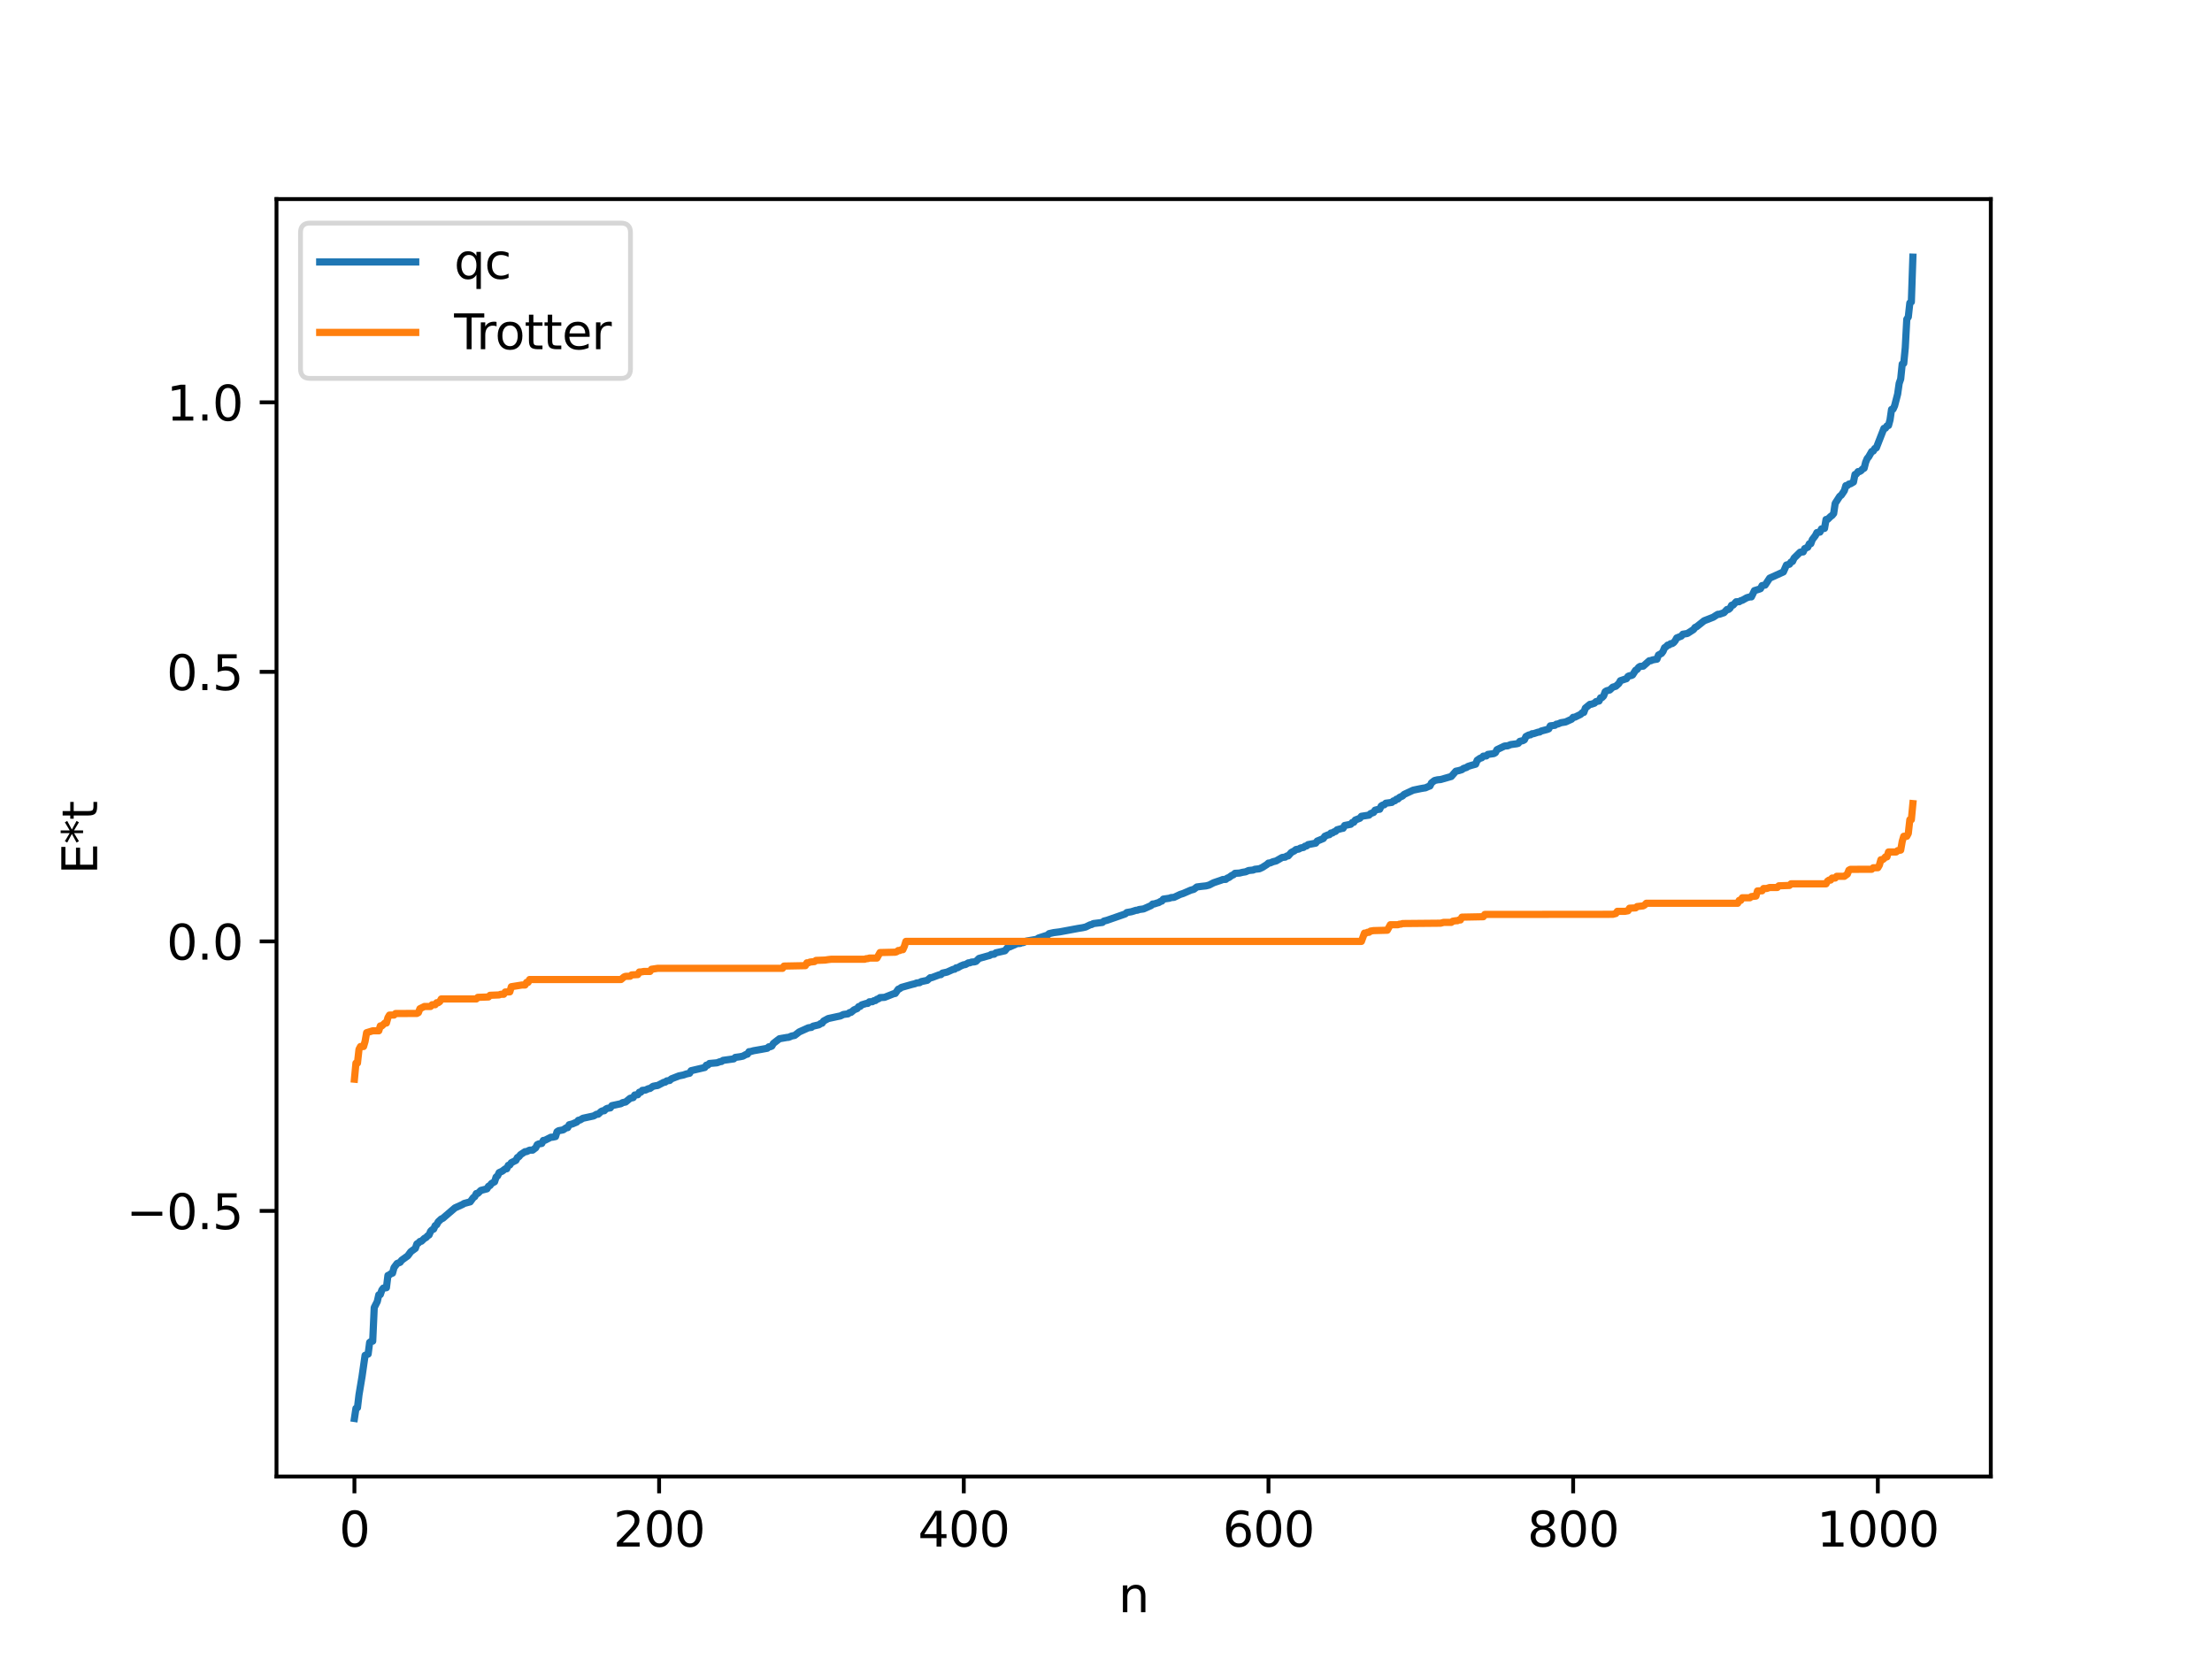 <?xml version="1.0" encoding="utf-8" standalone="no"?>
<!DOCTYPE svg PUBLIC "-//W3C//DTD SVG 1.1//EN"
  "http://www.w3.org/Graphics/SVG/1.1/DTD/svg11.dtd">
<svg xmlns:xlink="http://www.w3.org/1999/xlink" width="460.8pt" height="345.6pt" viewBox="0 0 460.8 345.6" xmlns="http://www.w3.org/2000/svg" version="1.1">
 <defs>
  <style type="text/css">*{stroke-linejoin: round; stroke-linecap: butt}</style>
 </defs>
 <g id="figure_1">
  <g id="patch_1">
   <path d="M 0 345.6 
L 460.8 345.6 
L 460.8 0 
L 0 0 
z
" style="fill: #ffffff"/>
  </g>
  <g id="axes_1">
   <g id="patch_2">
    <path d="M 57.6 307.584 
L 414.72 307.584 
L 414.72 41.472 
L 57.6 41.472 
z
" style="fill: #ffffff"/>
   </g>
   <g id="matplotlib.axis_1">
    <g id="xtick_1">
     <g id="line2d_1">
      <defs>
       <path id="m50b52ee34c" d="M 0 0 
L 0 3.5 
" style="stroke: #000000; stroke-width: 0.8"/>
      </defs>
      <g>
       <use xlink:href="#m50b52ee34c" x="73.833" y="307.584" style="stroke: #000000; stroke-width: 0.8"/>
      </g>
     </g>
     <g id="text_1">
      <!-- 0 -->
      <g transform="translate(70.651 322.182) scale(0.1 -0.1)">
       <defs>
        <path id="DejaVuSans-30" d="M 2034 4250 
Q 1547 4250 1301 3770 
Q 1056 3291 1056 2328 
Q 1056 1369 1301 889 
Q 1547 409 2034 409 
Q 2525 409 2770 889 
Q 3016 1369 3016 2328 
Q 3016 3291 2770 3770 
Q 2525 4250 2034 4250 
z
M 2034 4750 
Q 2819 4750 3233 4129 
Q 3647 3509 3647 2328 
Q 3647 1150 3233 529 
Q 2819 -91 2034 -91 
Q 1250 -91 836 529 
Q 422 1150 422 2328 
Q 422 3509 836 4129 
Q 1250 4750 2034 4750 
z
" transform="scale(0.016)"/>
       </defs>
       <use xlink:href="#DejaVuSans-30"/>
      </g>
     </g>
    </g>
    <g id="xtick_2">
     <g id="line2d_2">
      <g>
       <use xlink:href="#m50b52ee34c" x="137.304" y="307.584" style="stroke: #000000; stroke-width: 0.8"/>
      </g>
     </g>
     <g id="text_2">
      <!-- 200 -->
      <g transform="translate(127.76 322.182) scale(0.1 -0.1)">
       <defs>
        <path id="DejaVuSans-32" d="M 1228 531 
L 3431 531 
L 3431 0 
L 469 0 
L 469 531 
Q 828 903 1448 1529 
Q 2069 2156 2228 2338 
Q 2531 2678 2651 2914 
Q 2772 3150 2772 3378 
Q 2772 3750 2511 3984 
Q 2250 4219 1831 4219 
Q 1534 4219 1204 4116 
Q 875 4013 500 3803 
L 500 4441 
Q 881 4594 1212 4672 
Q 1544 4750 1819 4750 
Q 2544 4750 2975 4387 
Q 3406 4025 3406 3419 
Q 3406 3131 3298 2873 
Q 3191 2616 2906 2266 
Q 2828 2175 2409 1742 
Q 1991 1309 1228 531 
z
" transform="scale(0.016)"/>
       </defs>
       <use xlink:href="#DejaVuSans-32"/>
       <use xlink:href="#DejaVuSans-30" x="63.623"/>
       <use xlink:href="#DejaVuSans-30" x="127.246"/>
      </g>
     </g>
    </g>
    <g id="xtick_3">
     <g id="line2d_3">
      <g>
       <use xlink:href="#m50b52ee34c" x="200.775" y="307.584" style="stroke: #000000; stroke-width: 0.8"/>
      </g>
     </g>
     <g id="text_3">
      <!-- 400 -->
      <g transform="translate(191.231 322.182) scale(0.1 -0.1)">
       <defs>
        <path id="DejaVuSans-34" d="M 2419 4116 
L 825 1625 
L 2419 1625 
L 2419 4116 
z
M 2253 4666 
L 3047 4666 
L 3047 1625 
L 3713 1625 
L 3713 1100 
L 3047 1100 
L 3047 0 
L 2419 0 
L 2419 1100 
L 313 1100 
L 313 1709 
L 2253 4666 
z
" transform="scale(0.016)"/>
       </defs>
       <use xlink:href="#DejaVuSans-34"/>
       <use xlink:href="#DejaVuSans-30" x="63.623"/>
       <use xlink:href="#DejaVuSans-30" x="127.246"/>
      </g>
     </g>
    </g>
    <g id="xtick_4">
     <g id="line2d_4">
      <g>
       <use xlink:href="#m50b52ee34c" x="264.246" y="307.584" style="stroke: #000000; stroke-width: 0.8"/>
      </g>
     </g>
     <g id="text_4">
      <!-- 600 -->
      <g transform="translate(254.702 322.182) scale(0.1 -0.1)">
       <defs>
        <path id="DejaVuSans-36" d="M 2113 2584 
Q 1688 2584 1439 2293 
Q 1191 2003 1191 1497 
Q 1191 994 1439 701 
Q 1688 409 2113 409 
Q 2538 409 2786 701 
Q 3034 994 3034 1497 
Q 3034 2003 2786 2293 
Q 2538 2584 2113 2584 
z
M 3366 4563 
L 3366 3988 
Q 3128 4100 2886 4159 
Q 2644 4219 2406 4219 
Q 1781 4219 1451 3797 
Q 1122 3375 1075 2522 
Q 1259 2794 1537 2939 
Q 1816 3084 2150 3084 
Q 2853 3084 3261 2657 
Q 3669 2231 3669 1497 
Q 3669 778 3244 343 
Q 2819 -91 2113 -91 
Q 1303 -91 875 529 
Q 447 1150 447 2328 
Q 447 3434 972 4092 
Q 1497 4750 2381 4750 
Q 2619 4750 2861 4703 
Q 3103 4656 3366 4563 
z
" transform="scale(0.016)"/>
       </defs>
       <use xlink:href="#DejaVuSans-36"/>
       <use xlink:href="#DejaVuSans-30" x="63.623"/>
       <use xlink:href="#DejaVuSans-30" x="127.246"/>
      </g>
     </g>
    </g>
    <g id="xtick_5">
     <g id="line2d_5">
      <g>
       <use xlink:href="#m50b52ee34c" x="327.717" y="307.584" style="stroke: #000000; stroke-width: 0.8"/>
      </g>
     </g>
     <g id="text_5">
      <!-- 800 -->
      <g transform="translate(318.173 322.182) scale(0.1 -0.1)">
       <defs>
        <path id="DejaVuSans-38" d="M 2034 2216 
Q 1584 2216 1326 1975 
Q 1069 1734 1069 1313 
Q 1069 891 1326 650 
Q 1584 409 2034 409 
Q 2484 409 2743 651 
Q 3003 894 3003 1313 
Q 3003 1734 2745 1975 
Q 2488 2216 2034 2216 
z
M 1403 2484 
Q 997 2584 770 2862 
Q 544 3141 544 3541 
Q 544 4100 942 4425 
Q 1341 4750 2034 4750 
Q 2731 4750 3128 4425 
Q 3525 4100 3525 3541 
Q 3525 3141 3298 2862 
Q 3072 2584 2669 2484 
Q 3125 2378 3379 2068 
Q 3634 1759 3634 1313 
Q 3634 634 3220 271 
Q 2806 -91 2034 -91 
Q 1263 -91 848 271 
Q 434 634 434 1313 
Q 434 1759 690 2068 
Q 947 2378 1403 2484 
z
M 1172 3481 
Q 1172 3119 1398 2916 
Q 1625 2713 2034 2713 
Q 2441 2713 2670 2916 
Q 2900 3119 2900 3481 
Q 2900 3844 2670 4047 
Q 2441 4250 2034 4250 
Q 1625 4250 1398 4047 
Q 1172 3844 1172 3481 
z
" transform="scale(0.016)"/>
       </defs>
       <use xlink:href="#DejaVuSans-38"/>
       <use xlink:href="#DejaVuSans-30" x="63.623"/>
       <use xlink:href="#DejaVuSans-30" x="127.246"/>
      </g>
     </g>
    </g>
    <g id="xtick_6">
     <g id="line2d_6">
      <g>
       <use xlink:href="#m50b52ee34c" x="391.188" y="307.584" style="stroke: #000000; stroke-width: 0.8"/>
      </g>
     </g>
     <g id="text_6">
      <!-- 1000 -->
      <g transform="translate(378.463 322.182) scale(0.1 -0.1)">
       <defs>
        <path id="DejaVuSans-31" d="M 794 531 
L 1825 531 
L 1825 4091 
L 703 3866 
L 703 4441 
L 1819 4666 
L 2450 4666 
L 2450 531 
L 3481 531 
L 3481 0 
L 794 0 
L 794 531 
z
" transform="scale(0.016)"/>
       </defs>
       <use xlink:href="#DejaVuSans-31"/>
       <use xlink:href="#DejaVuSans-30" x="63.623"/>
       <use xlink:href="#DejaVuSans-30" x="127.246"/>
       <use xlink:href="#DejaVuSans-30" x="190.869"/>
      </g>
     </g>
    </g>
    <g id="text_7">
     <!-- n -->
     <g transform="translate(232.991 335.861) scale(0.1 -0.1)">
      <defs>
       <path id="DejaVuSans-6e" d="M 3513 2113 
L 3513 0 
L 2938 0 
L 2938 2094 
Q 2938 2591 2744 2837 
Q 2550 3084 2163 3084 
Q 1697 3084 1428 2787 
Q 1159 2491 1159 1978 
L 1159 0 
L 581 0 
L 581 3500 
L 1159 3500 
L 1159 2956 
Q 1366 3272 1645 3428 
Q 1925 3584 2291 3584 
Q 2894 3584 3203 3211 
Q 3513 2838 3513 2113 
z
" transform="scale(0.016)"/>
      </defs>
      <use xlink:href="#DejaVuSans-6e"/>
     </g>
    </g>
   </g>
   <g id="matplotlib.axis_2">
    <g id="ytick_1">
     <g id="line2d_7">
      <defs>
       <path id="m59e96d7873" d="M 0 0 
L -3.5 0 
" style="stroke: #000000; stroke-width: 0.8"/>
      </defs>
      <g>
       <use xlink:href="#m59e96d7873" x="57.6" y="252.258" style="stroke: #000000; stroke-width: 0.8"/>
      </g>
     </g>
     <g id="text_8">
      <!-- −0.5 -->
      <g transform="translate(26.317 256.057) scale(0.1 -0.1)">
       <defs>
        <path id="DejaVuSans-2212" d="M 678 2272 
L 4684 2272 
L 4684 1741 
L 678 1741 
L 678 2272 
z
" transform="scale(0.016)"/>
        <path id="DejaVuSans-2e" d="M 684 794 
L 1344 794 
L 1344 0 
L 684 0 
L 684 794 
z
" transform="scale(0.016)"/>
        <path id="DejaVuSans-35" d="M 691 4666 
L 3169 4666 
L 3169 4134 
L 1269 4134 
L 1269 2991 
Q 1406 3038 1543 3061 
Q 1681 3084 1819 3084 
Q 2600 3084 3056 2656 
Q 3513 2228 3513 1497 
Q 3513 744 3044 326 
Q 2575 -91 1722 -91 
Q 1428 -91 1123 -41 
Q 819 9 494 109 
L 494 744 
Q 775 591 1075 516 
Q 1375 441 1709 441 
Q 2250 441 2565 725 
Q 2881 1009 2881 1497 
Q 2881 1984 2565 2268 
Q 2250 2553 1709 2553 
Q 1456 2553 1204 2497 
Q 953 2441 691 2322 
L 691 4666 
z
" transform="scale(0.016)"/>
       </defs>
       <use xlink:href="#DejaVuSans-2212"/>
       <use xlink:href="#DejaVuSans-30" x="83.789"/>
       <use xlink:href="#DejaVuSans-2e" x="147.412"/>
       <use xlink:href="#DejaVuSans-35" x="179.199"/>
      </g>
     </g>
    </g>
    <g id="ytick_2">
     <g id="line2d_8">
      <g>
       <use xlink:href="#m59e96d7873" x="57.6" y="196.11" style="stroke: #000000; stroke-width: 0.8"/>
      </g>
     </g>
     <g id="text_9">
      <!-- 0.0 -->
      <g transform="translate(34.697 199.909) scale(0.1 -0.1)">
       <use xlink:href="#DejaVuSans-30"/>
       <use xlink:href="#DejaVuSans-2e" x="63.623"/>
       <use xlink:href="#DejaVuSans-30" x="95.41"/>
      </g>
     </g>
    </g>
    <g id="ytick_3">
     <g id="line2d_9">
      <g>
       <use xlink:href="#m59e96d7873" x="57.6" y="139.961" style="stroke: #000000; stroke-width: 0.8"/>
      </g>
     </g>
     <g id="text_10">
      <!-- 0.5 -->
      <g transform="translate(34.697 143.76) scale(0.1 -0.1)">
       <use xlink:href="#DejaVuSans-30"/>
       <use xlink:href="#DejaVuSans-2e" x="63.623"/>
       <use xlink:href="#DejaVuSans-35" x="95.41"/>
      </g>
     </g>
    </g>
    <g id="ytick_4">
     <g id="line2d_10">
      <g>
       <use xlink:href="#m59e96d7873" x="57.6" y="83.813" style="stroke: #000000; stroke-width: 0.8"/>
      </g>
     </g>
     <g id="text_11">
      <!-- 1.0 -->
      <g transform="translate(34.697 87.612) scale(0.1 -0.1)">
       <use xlink:href="#DejaVuSans-31"/>
       <use xlink:href="#DejaVuSans-2e" x="63.623"/>
       <use xlink:href="#DejaVuSans-30" x="95.41"/>
      </g>
     </g>
    </g>
    <g id="text_12">
     <!-- E*t -->
     <g transform="translate(20.238 182.148) rotate(-90) scale(0.1 -0.1)">
      <defs>
       <path id="DejaVuSans-45" d="M 628 4666 
L 3578 4666 
L 3578 4134 
L 1259 4134 
L 1259 2753 
L 3481 2753 
L 3481 2222 
L 1259 2222 
L 1259 531 
L 3634 531 
L 3634 0 
L 628 0 
L 628 4666 
z
" transform="scale(0.016)"/>
       <path id="DejaVuSans-2a" d="M 3009 3897 
L 1888 3291 
L 3009 2681 
L 2828 2375 
L 1778 3009 
L 1778 1831 
L 1422 1831 
L 1422 3009 
L 372 2375 
L 191 2681 
L 1313 3291 
L 191 3897 
L 372 4206 
L 1422 3572 
L 1422 4750 
L 1778 4750 
L 1778 3572 
L 2828 4206 
L 3009 3897 
z
" transform="scale(0.016)"/>
       <path id="DejaVuSans-74" d="M 1172 4494 
L 1172 3500 
L 2356 3500 
L 2356 3053 
L 1172 3053 
L 1172 1153 
Q 1172 725 1289 603 
Q 1406 481 1766 481 
L 2356 481 
L 2356 0 
L 1766 0 
Q 1100 0 847 248 
Q 594 497 594 1153 
L 594 3053 
L 172 3053 
L 172 3500 
L 594 3500 
L 594 4494 
L 1172 4494 
z
" transform="scale(0.016)"/>
      </defs>
      <use xlink:href="#DejaVuSans-45"/>
      <use xlink:href="#DejaVuSans-2a" x="63.184"/>
      <use xlink:href="#DejaVuSans-74" x="113.184"/>
     </g>
    </g>
   </g>
   <g id="line2d_11">
    <path d="M 73.833 295.488 
L 74.15 293.387 
L 74.467 293.25 
L 74.785 290.556 
L 75.42 286.751 
L 76.054 282.337 
L 76.689 282.081 
L 77.006 279.643 
L 77.324 279.415 
L 77.641 279.387 
L 77.958 272.386 
L 78.593 271.138 
L 78.91 269.732 
L 79.228 269.678 
L 79.545 268.748 
L 79.862 268.331 
L 80.497 268.249 
L 80.815 265.697 
L 81.132 265.573 
L 81.449 265.311 
L 81.767 265.22 
L 82.084 264.059 
L 82.719 263.211 
L 83.353 262.964 
L 83.671 262.527 
L 84.94 261.618 
L 85.575 260.753 
L 86.527 260.056 
L 86.844 259.127 
L 87.162 258.951 
L 87.479 258.615 
L 87.796 258.567 
L 88.431 257.955 
L 88.748 257.819 
L 89.066 257.458 
L 89.383 257.266 
L 89.7 256.499 
L 90.018 256.181 
L 90.335 256.044 
L 90.653 255.322 
L 90.97 255.125 
L 91.287 254.526 
L 91.922 253.934 
L 92.239 253.805 
L 94.778 251.624 
L 96.365 250.908 
L 96.682 250.704 
L 97.952 250.364 
L 98.586 249.499 
L 98.904 249.278 
L 99.221 248.639 
L 99.539 248.606 
L 100.173 247.986 
L 101.443 247.656 
L 101.76 247.125 
L 102.077 246.966 
L 102.395 246.538 
L 103.029 246.187 
L 103.347 245.2 
L 103.664 244.958 
L 103.981 244.273 
L 104.616 243.984 
L 105.251 243.494 
L 105.568 243.476 
L 105.886 242.758 
L 106.203 242.686 
L 106.52 242.206 
L 107.472 241.729 
L 107.79 241.13 
L 108.107 240.957 
L 108.424 240.547 
L 109.377 239.914 
L 109.694 239.901 
L 110.329 239.596 
L 110.963 239.591 
L 111.598 239.104 
L 111.915 238.455 
L 112.233 238.303 
L 112.867 238.198 
L 113.185 237.577 
L 113.502 237.548 
L 114.772 236.902 
L 115.089 236.9 
L 115.724 236.77 
L 116.041 235.764 
L 116.358 235.553 
L 117.31 235.373 
L 117.945 234.946 
L 118.262 234.907 
L 118.58 234.301 
L 119.215 234.144 
L 120.167 233.74 
L 120.484 233.377 
L 120.801 233.334 
L 121.436 232.955 
L 123.658 232.472 
L 124.292 232.119 
L 124.61 232.109 
L 125.244 231.535 
L 125.562 231.392 
L 125.879 231.39 
L 126.196 231.047 
L 126.514 230.889 
L 127.148 230.789 
L 127.466 230.325 
L 129.37 229.915 
L 129.687 229.699 
L 130.322 229.57 
L 131.274 228.791 
L 131.909 228.649 
L 132.226 228.109 
L 132.861 228.05 
L 133.178 227.532 
L 133.496 227.522 
L 133.813 227.14 
L 134.448 227.088 
L 135.082 226.789 
L 135.4 226.75 
L 136.034 226.296 
L 136.669 226.167 
L 136.986 226.137 
L 138.256 225.47 
L 138.573 225.431 
L 138.891 225.175 
L 139.525 225.071 
L 139.843 224.753 
L 141.429 224.132 
L 142.381 223.937 
L 143.016 223.714 
L 143.651 223.581 
L 143.968 223.046 
L 146.824 222.377 
L 147.142 221.899 
L 147.459 221.884 
L 147.777 221.545 
L 149.363 221.401 
L 149.998 221.166 
L 150.315 221.125 
L 150.633 220.891 
L 152.854 220.584 
L 153.172 220.276 
L 154.124 220.144 
L 154.758 220.014 
L 155.393 219.667 
L 155.71 219.596 
L 156.028 219.086 
L 156.345 219.064 
L 156.98 218.884 
L 158.567 218.607 
L 159.836 218.374 
L 160.153 218.07 
L 160.471 218.055 
L 160.788 217.912 
L 161.105 217.368 
L 162.375 216.389 
L 163.962 216.115 
L 164.279 216.094 
L 164.914 215.823 
L 165.548 215.696 
L 166.5 214.965 
L 168.405 214.107 
L 169.039 214.022 
L 169.357 213.776 
L 170.626 213.476 
L 170.943 213.222 
L 171.261 213.151 
L 171.578 212.699 
L 172.53 212.183 
L 174.434 211.769 
L 175.069 211.64 
L 175.704 211.332 
L 176.656 211.205 
L 176.973 210.943 
L 177.291 210.894 
L 177.925 210.363 
L 178.56 210.104 
L 178.877 209.701 
L 179.195 209.65 
L 179.512 209.332 
L 180.464 209.035 
L 180.781 209.027 
L 181.099 208.696 
L 181.734 208.675 
L 182.051 208.463 
L 182.368 208.433 
L 182.686 208.164 
L 183.003 208.082 
L 183.32 207.82 
L 184.272 207.765 
L 186.177 207.006 
L 186.494 206.957 
L 187.129 206.067 
L 187.446 205.953 
L 187.763 205.7 
L 189.985 205.072 
L 190.62 204.919 
L 190.937 204.772 
L 191.572 204.707 
L 191.889 204.491 
L 193.158 204.223 
L 193.793 203.67 
L 194.11 203.658 
L 195.697 203.056 
L 196.015 203.032 
L 196.332 202.713 
L 197.284 202.507 
L 198.553 201.937 
L 198.871 201.902 
L 199.188 201.612 
L 199.505 201.601 
L 200.14 201.235 
L 200.775 200.972 
L 201.092 200.947 
L 201.727 200.581 
L 202.044 200.574 
L 202.362 200.422 
L 202.996 200.37 
L 203.314 200.276 
L 203.948 199.657 
L 205.853 199.12 
L 206.17 199.05 
L 206.487 198.826 
L 207.122 198.77 
L 207.439 198.497 
L 209.343 198.064 
L 209.978 197.296 
L 210.296 197.279 
L 211.882 196.569 
L 212.517 196.538 
L 212.834 196.379 
L 213.152 196.369 
L 213.786 196.052 
L 216.008 195.662 
L 216.325 195.41 
L 218.229 194.797 
L 218.547 194.491 
L 219.499 194.281 
L 220.768 194.119 
L 224.577 193.41 
L 225.529 193.257 
L 226.163 193.111 
L 227.115 192.65 
L 227.433 192.592 
L 227.75 192.4 
L 229.654 192.159 
L 229.972 191.874 
L 230.606 191.715 
L 234.415 190.389 
L 234.732 190.099 
L 235.684 189.934 
L 236.636 189.634 
L 236.953 189.617 
L 237.271 189.475 
L 238.223 189.345 
L 239.81 188.641 
L 240.127 188.321 
L 240.444 188.312 
L 241.079 188.099 
L 241.396 188.028 
L 241.714 187.796 
L 242.031 187.715 
L 242.348 187.299 
L 243.618 187.116 
L 243.935 186.986 
L 244.57 186.936 
L 245.839 186.332 
L 246.474 186.126 
L 248.061 185.435 
L 248.696 185.262 
L 249.33 184.77 
L 250.282 184.646 
L 251.234 184.545 
L 251.869 184.38 
L 252.821 183.89 
L 253.773 183.567 
L 254.408 183.354 
L 254.725 183.217 
L 255.36 183.188 
L 255.677 182.914 
L 255.995 182.812 
L 256.629 182.351 
L 256.947 182.235 
L 257.264 181.93 
L 258.216 181.875 
L 258.851 181.717 
L 259.486 181.614 
L 260.12 181.34 
L 261.072 181.246 
L 261.39 181.089 
L 262.342 180.986 
L 262.977 180.697 
L 263.929 180.082 
L 264.246 179.795 
L 264.563 179.776 
L 265.198 179.51 
L 265.833 179.351 
L 267.102 178.622 
L 267.737 178.553 
L 268.054 178.325 
L 268.372 178.291 
L 269.006 177.573 
L 269.641 177.25 
L 269.958 176.981 
L 270.593 176.868 
L 270.91 176.657 
L 271.545 176.534 
L 271.862 176.273 
L 272.18 176.224 
L 272.497 175.949 
L 274.084 175.644 
L 274.401 175.209 
L 275.671 174.682 
L 275.988 174.206 
L 276.623 173.928 
L 276.94 173.878 
L 277.258 173.533 
L 277.575 173.526 
L 277.892 173.282 
L 278.21 173.203 
L 278.527 172.861 
L 279.479 172.594 
L 279.796 172.545 
L 280.114 171.962 
L 281.383 171.714 
L 281.7 171.347 
L 282.018 171.296 
L 282.335 170.826 
L 283.287 170.456 
L 283.605 170.047 
L 285.191 169.805 
L 285.509 169.485 
L 286.143 169.247 
L 286.461 168.769 
L 287.096 168.61 
L 287.413 168.582 
L 287.73 167.912 
L 288.048 167.706 
L 288.365 167.657 
L 288.682 167.326 
L 289.952 167.153 
L 290.269 166.853 
L 290.586 166.808 
L 290.904 166.488 
L 291.221 166.447 
L 291.539 166.111 
L 292.173 165.816 
L 292.491 165.493 
L 294.395 164.606 
L 295.981 164.277 
L 296.616 164.165 
L 296.934 164.125 
L 297.568 163.842 
L 297.886 163.734 
L 298.203 163.093 
L 298.838 162.597 
L 299.472 162.448 
L 300.107 162.391 
L 302.329 161.755 
L 303.281 160.657 
L 303.915 160.527 
L 304.55 160.334 
L 304.867 160.083 
L 305.502 159.875 
L 305.82 159.658 
L 306.454 159.455 
L 307.406 159.189 
L 307.724 158.376 
L 308.358 157.943 
L 308.676 157.86 
L 308.993 157.52 
L 309.628 157.472 
L 309.945 157.157 
L 311.215 156.984 
L 311.532 156.78 
L 311.849 156.17 
L 313.436 155.409 
L 314.071 155.37 
L 314.705 155.112 
L 315.975 154.938 
L 316.292 154.849 
L 316.61 154.435 
L 317.244 154.29 
L 317.562 154.112 
L 317.879 153.43 
L 318.514 153.092 
L 318.831 153.078 
L 319.148 152.848 
L 319.466 152.839 
L 320.418 152.525 
L 320.735 152.494 
L 321.053 152.29 
L 322.322 151.957 
L 322.639 151.833 
L 322.957 151.211 
L 323.909 151.095 
L 324.226 150.858 
L 324.543 150.819 
L 325.178 150.551 
L 326.13 150.399 
L 327.4 149.82 
L 327.717 149.426 
L 328.034 149.42 
L 329.304 148.799 
L 329.621 148.458 
L 329.939 148.409 
L 330.256 147.511 
L 331.208 146.728 
L 331.525 146.7 
L 332.16 146.481 
L 332.477 146.158 
L 333.112 146.034 
L 333.429 145.366 
L 333.747 145.302 
L 334.064 144.979 
L 334.381 144.105 
L 334.699 143.898 
L 335.334 143.74 
L 335.968 143.149 
L 336.603 142.959 
L 337.238 142.381 
L 337.555 141.806 
L 338.507 141.483 
L 338.824 141.386 
L 339.142 140.91 
L 339.459 140.761 
L 339.777 140.747 
L 340.094 140.602 
L 340.729 139.624 
L 341.046 139.452 
L 341.363 139.014 
L 341.681 138.818 
L 342.315 138.771 
L 343.585 137.643 
L 343.902 137.642 
L 344.22 137.483 
L 344.854 137.364 
L 345.172 137.32 
L 345.489 136.454 
L 346.124 136.118 
L 346.441 135.69 
L 346.758 134.93 
L 347.076 134.733 
L 347.393 134.391 
L 347.71 134.346 
L 348.028 134.087 
L 348.345 134.068 
L 348.662 133.855 
L 348.98 133.465 
L 349.297 132.892 
L 350.249 132.514 
L 350.567 132.121 
L 351.519 131.963 
L 352.788 131.149 
L 353.105 130.708 
L 353.423 130.571 
L 355.01 129.313 
L 356.279 128.82 
L 356.914 128.568 
L 357.548 128.152 
L 357.866 127.971 
L 358.183 127.962 
L 359.135 127.635 
L 359.77 126.963 
L 360.087 126.956 
L 360.405 126.695 
L 360.722 126.084 
L 361.039 126.05 
L 361.674 125.359 
L 362.309 125.346 
L 362.626 125.132 
L 362.943 125.052 
L 363.896 124.52 
L 364.53 124.341 
L 364.848 124.341 
L 365.482 123.038 
L 366.434 122.746 
L 366.752 122.624 
L 367.069 121.988 
L 367.704 121.885 
L 368.656 120.438 
L 371.512 119.145 
L 372.147 117.705 
L 372.781 117.539 
L 373.099 117.076 
L 373.416 116.959 
L 373.734 116.272 
L 375.003 115.027 
L 375.638 114.972 
L 375.955 114.28 
L 376.59 113.998 
L 376.907 113.288 
L 377.224 113.265 
L 377.542 112.402 
L 378.177 111.582 
L 378.494 110.949 
L 379.129 110.846 
L 379.446 110.18 
L 380.081 110.073 
L 380.398 108.216 
L 380.715 108.207 
L 381.35 107.589 
L 381.667 107.367 
L 381.985 106.965 
L 382.302 104.865 
L 383.254 103.389 
L 383.572 103.156 
L 384.206 102.221 
L 384.524 101.165 
L 384.841 101.15 
L 385.158 100.841 
L 385.476 100.792 
L 386.11 100.415 
L 386.428 98.837 
L 386.745 98.713 
L 387.062 98.25 
L 387.38 98.23 
L 387.697 98.046 
L 388.015 97.686 
L 388.332 97.543 
L 388.649 96.297 
L 388.967 95.534 
L 389.284 95.159 
L 389.919 94.051 
L 390.236 93.962 
L 390.553 93.426 
L 390.871 93.298 
L 392.458 89.237 
L 392.775 89.198 
L 393.092 88.715 
L 393.41 88.638 
L 393.727 87.477 
L 394.044 85.291 
L 394.362 85.236 
L 394.679 84.537 
L 395.314 82.094 
L 395.631 79.862 
L 395.948 78.957 
L 396.266 75.837 
L 396.583 75.699 
L 396.9 72.447 
L 397.218 66.507 
L 397.535 66.018 
L 397.853 63.108 
L 398.17 62.899 
L 398.487 53.568 
L 398.487 53.568 
" clip-path="url(#pf53d38ccaa)" style="fill: none; stroke: #1f77b4; stroke-width: 1.5; stroke-linecap: square"/>
   </g>
   <g id="line2d_12">
    <path d="M 73.833 224.815 
L 74.15 221.465 
L 74.467 221.465 
L 74.785 218.602 
L 75.102 218.007 
L 75.737 218.007 
L 76.054 216.936 
L 76.372 215.128 
L 77.641 214.737 
L 78.91 214.737 
L 79.228 213.717 
L 79.545 213.717 
L 80.18 213.119 
L 80.497 213.119 
L 80.815 211.991 
L 81.132 211.46 
L 82.084 211.451 
L 82.401 211.136 
L 86.844 211.118 
L 87.162 210.946 
L 87.479 210.129 
L 88.431 209.665 
L 89.7 209.665 
L 90.018 209.303 
L 90.653 209.303 
L 90.97 208.883 
L 91.287 208.883 
L 91.605 208.665 
L 91.922 208.102 
L 99.221 208.102 
L 99.539 207.766 
L 101.76 207.687 
L 102.077 207.339 
L 103.981 207.261 
L 104.299 207.125 
L 104.934 207.125 
L 105.251 206.649 
L 106.203 206.625 
L 106.52 205.549 
L 108.742 205.195 
L 109.377 205.195 
L 109.694 204.651 
L 110.011 204.651 
L 110.329 204.05 
L 129.37 204.05 
L 130.005 203.512 
L 130.322 203.388 
L 131.274 203.367 
L 131.591 203.088 
L 132.861 203.024 
L 133.178 202.487 
L 133.496 202.487 
L 134.13 202.374 
L 135.4 202.374 
L 135.717 201.916 
L 136.986 201.724 
L 163.01 201.724 
L 163.327 201.249 
L 167.77 201.162 
L 168.087 200.573 
L 168.405 200.573 
L 168.722 200.416 
L 169.674 200.314 
L 169.991 200.071 
L 171.896 199.998 
L 172.53 199.9 
L 173.165 199.828 
L 180.147 199.828 
L 180.464 199.702 
L 180.781 199.702 
L 181.099 199.58 
L 182.686 199.58 
L 183.32 198.435 
L 186.494 198.359 
L 186.811 198.258 
L 187.129 198.007 
L 187.446 198.007 
L 187.763 197.836 
L 188.081 197.836 
L 188.398 197.124 
L 188.715 196.11 
L 283.605 196.11 
L 284.239 194.383 
L 284.557 194.383 
L 284.874 194.213 
L 285.191 194.213 
L 285.509 193.961 
L 286.143 193.861 
L 289 193.784 
L 289.634 192.639 
L 291.221 192.639 
L 291.539 192.517 
L 291.856 192.517 
L 292.173 192.392 
L 300.107 192.319 
L 300.742 192.148 
L 302.329 192.148 
L 302.646 191.905 
L 303.281 191.803 
L 303.598 191.803 
L 303.915 191.646 
L 304.233 191.646 
L 304.55 191.057 
L 308.993 190.971 
L 309.31 190.495 
L 335.968 190.469 
L 336.603 190.303 
L 336.92 189.845 
L 338.507 189.845 
L 339.142 189.732 
L 339.459 189.195 
L 340.729 189.131 
L 341.046 188.852 
L 342.315 188.707 
L 342.633 188.51 
L 342.95 188.169 
L 361.991 188.169 
L 362.309 187.568 
L 362.626 187.568 
L 362.943 187.025 
L 364.53 187.025 
L 364.848 186.777 
L 365.8 186.671 
L 366.117 185.595 
L 367.069 185.571 
L 367.386 185.094 
L 368.021 185.094 
L 368.656 184.88 
L 370.243 184.88 
L 370.56 184.532 
L 372.781 184.453 
L 373.099 184.118 
L 380.398 184.118 
L 380.715 183.555 
L 381.033 183.336 
L 381.35 183.336 
L 381.667 182.916 
L 382.302 182.916 
L 382.62 182.554 
L 384.206 182.554 
L 384.841 182.09 
L 385.158 181.273 
L 385.476 181.101 
L 389.919 181.083 
L 390.236 180.769 
L 391.188 180.76 
L 391.505 180.228 
L 391.823 179.1 
L 392.14 179.1 
L 392.458 178.872 
L 392.775 178.503 
L 393.092 178.503 
L 393.41 177.482 
L 394.996 177.482 
L 395.314 177.203 
L 395.948 177.092 
L 396.266 175.283 
L 396.583 174.212 
L 397.218 174.212 
L 397.535 173.617 
L 397.853 170.754 
L 398.17 170.754 
L 398.487 167.404 
L 398.487 167.404 
" clip-path="url(#pf53d38ccaa)" style="fill: none; stroke: #ff7f0e; stroke-width: 1.5; stroke-linecap: square"/>
   </g>
   <g id="patch_3">
    <path d="M 57.6 307.584 
L 57.6 41.472 
" style="fill: none; stroke: #000000; stroke-width: 0.8; stroke-linejoin: miter; stroke-linecap: square"/>
   </g>
   <g id="patch_4">
    <path d="M 414.72 307.584 
L 414.72 41.472 
" style="fill: none; stroke: #000000; stroke-width: 0.8; stroke-linejoin: miter; stroke-linecap: square"/>
   </g>
   <g id="patch_5">
    <path d="M 57.6 307.584 
L 414.72 307.584 
" style="fill: none; stroke: #000000; stroke-width: 0.8; stroke-linejoin: miter; stroke-linecap: square"/>
   </g>
   <g id="patch_6">
    <path d="M 57.6 41.472 
L 414.72 41.472 
" style="fill: none; stroke: #000000; stroke-width: 0.8; stroke-linejoin: miter; stroke-linecap: square"/>
   </g>
   <g id="legend_1">
    <g id="patch_7">
     <path d="M 64.6 78.828 
L 129.342 78.828 
Q 131.342 78.828 131.342 76.828 
L 131.342 48.472 
Q 131.342 46.472 129.342 46.472 
L 64.6 46.472 
Q 62.6 46.472 62.6 48.472 
L 62.6 76.828 
Q 62.6 78.828 64.6 78.828 
z
" style="fill: #ffffff; opacity: 0.8; stroke: #cccccc; stroke-linejoin: miter"/>
    </g>
    <g id="line2d_13">
     <path d="M 66.6 54.57 
L 76.6 54.57 
L 86.6 54.57 
" style="fill: none; stroke: #1f77b4; stroke-width: 1.5; stroke-linecap: square"/>
    </g>
    <g id="text_13">
     <!-- qc -->
     <g transform="translate(94.6 58.07) scale(0.1 -0.1)">
      <defs>
       <path id="DejaVuSans-71" d="M 947 1747 
Q 947 1113 1208 752 
Q 1469 391 1925 391 
Q 2381 391 2643 752 
Q 2906 1113 2906 1747 
Q 2906 2381 2643 2742 
Q 2381 3103 1925 3103 
Q 1469 3103 1208 2742 
Q 947 2381 947 1747 
z
M 2906 525 
Q 2725 213 2448 61 
Q 2172 -91 1784 -91 
Q 1150 -91 751 415 
Q 353 922 353 1747 
Q 353 2572 751 3078 
Q 1150 3584 1784 3584 
Q 2172 3584 2448 3432 
Q 2725 3281 2906 2969 
L 2906 3500 
L 3481 3500 
L 3481 -1331 
L 2906 -1331 
L 2906 525 
z
" transform="scale(0.016)"/>
       <path id="DejaVuSans-63" d="M 3122 3366 
L 3122 2828 
Q 2878 2963 2633 3030 
Q 2388 3097 2138 3097 
Q 1578 3097 1268 2742 
Q 959 2388 959 1747 
Q 959 1106 1268 751 
Q 1578 397 2138 397 
Q 2388 397 2633 464 
Q 2878 531 3122 666 
L 3122 134 
Q 2881 22 2623 -34 
Q 2366 -91 2075 -91 
Q 1284 -91 818 406 
Q 353 903 353 1747 
Q 353 2603 823 3093 
Q 1294 3584 2113 3584 
Q 2378 3584 2631 3529 
Q 2884 3475 3122 3366 
z
" transform="scale(0.016)"/>
      </defs>
      <use xlink:href="#DejaVuSans-71"/>
      <use xlink:href="#DejaVuSans-63" x="63.477"/>
     </g>
    </g>
    <g id="line2d_14">
     <path d="M 66.6 69.249 
L 76.6 69.249 
L 86.6 69.249 
" style="fill: none; stroke: #ff7f0e; stroke-width: 1.5; stroke-linecap: square"/>
    </g>
    <g id="text_14">
     <!-- Trotter -->
     <g transform="translate(94.6 72.749) scale(0.1 -0.1)">
      <defs>
       <path id="DejaVuSans-54" d="M -19 4666 
L 3928 4666 
L 3928 4134 
L 2272 4134 
L 2272 0 
L 1638 0 
L 1638 4134 
L -19 4134 
L -19 4666 
z
" transform="scale(0.016)"/>
       <path id="DejaVuSans-72" d="M 2631 2963 
Q 2534 3019 2420 3045 
Q 2306 3072 2169 3072 
Q 1681 3072 1420 2755 
Q 1159 2438 1159 1844 
L 1159 0 
L 581 0 
L 581 3500 
L 1159 3500 
L 1159 2956 
Q 1341 3275 1631 3429 
Q 1922 3584 2338 3584 
Q 2397 3584 2469 3576 
Q 2541 3569 2628 3553 
L 2631 2963 
z
" transform="scale(0.016)"/>
       <path id="DejaVuSans-6f" d="M 1959 3097 
Q 1497 3097 1228 2736 
Q 959 2375 959 1747 
Q 959 1119 1226 758 
Q 1494 397 1959 397 
Q 2419 397 2687 759 
Q 2956 1122 2956 1747 
Q 2956 2369 2687 2733 
Q 2419 3097 1959 3097 
z
M 1959 3584 
Q 2709 3584 3137 3096 
Q 3566 2609 3566 1747 
Q 3566 888 3137 398 
Q 2709 -91 1959 -91 
Q 1206 -91 779 398 
Q 353 888 353 1747 
Q 353 2609 779 3096 
Q 1206 3584 1959 3584 
z
" transform="scale(0.016)"/>
       <path id="DejaVuSans-65" d="M 3597 1894 
L 3597 1613 
L 953 1613 
Q 991 1019 1311 708 
Q 1631 397 2203 397 
Q 2534 397 2845 478 
Q 3156 559 3463 722 
L 3463 178 
Q 3153 47 2828 -22 
Q 2503 -91 2169 -91 
Q 1331 -91 842 396 
Q 353 884 353 1716 
Q 353 2575 817 3079 
Q 1281 3584 2069 3584 
Q 2775 3584 3186 3129 
Q 3597 2675 3597 1894 
z
M 3022 2063 
Q 3016 2534 2758 2815 
Q 2500 3097 2075 3097 
Q 1594 3097 1305 2825 
Q 1016 2553 972 2059 
L 3022 2063 
z
" transform="scale(0.016)"/>
      </defs>
      <use xlink:href="#DejaVuSans-54"/>
      <use xlink:href="#DejaVuSans-72" x="46.334"/>
      <use xlink:href="#DejaVuSans-6f" x="85.197"/>
      <use xlink:href="#DejaVuSans-74" x="146.379"/>
      <use xlink:href="#DejaVuSans-74" x="185.588"/>
      <use xlink:href="#DejaVuSans-65" x="224.797"/>
      <use xlink:href="#DejaVuSans-72" x="286.32"/>
     </g>
    </g>
   </g>
  </g>
 </g>
 <defs>
  <clipPath id="pf53d38ccaa">
   <rect x="57.6" y="41.472" width="357.12" height="266.112"/>
  </clipPath>
 </defs>
</svg>
